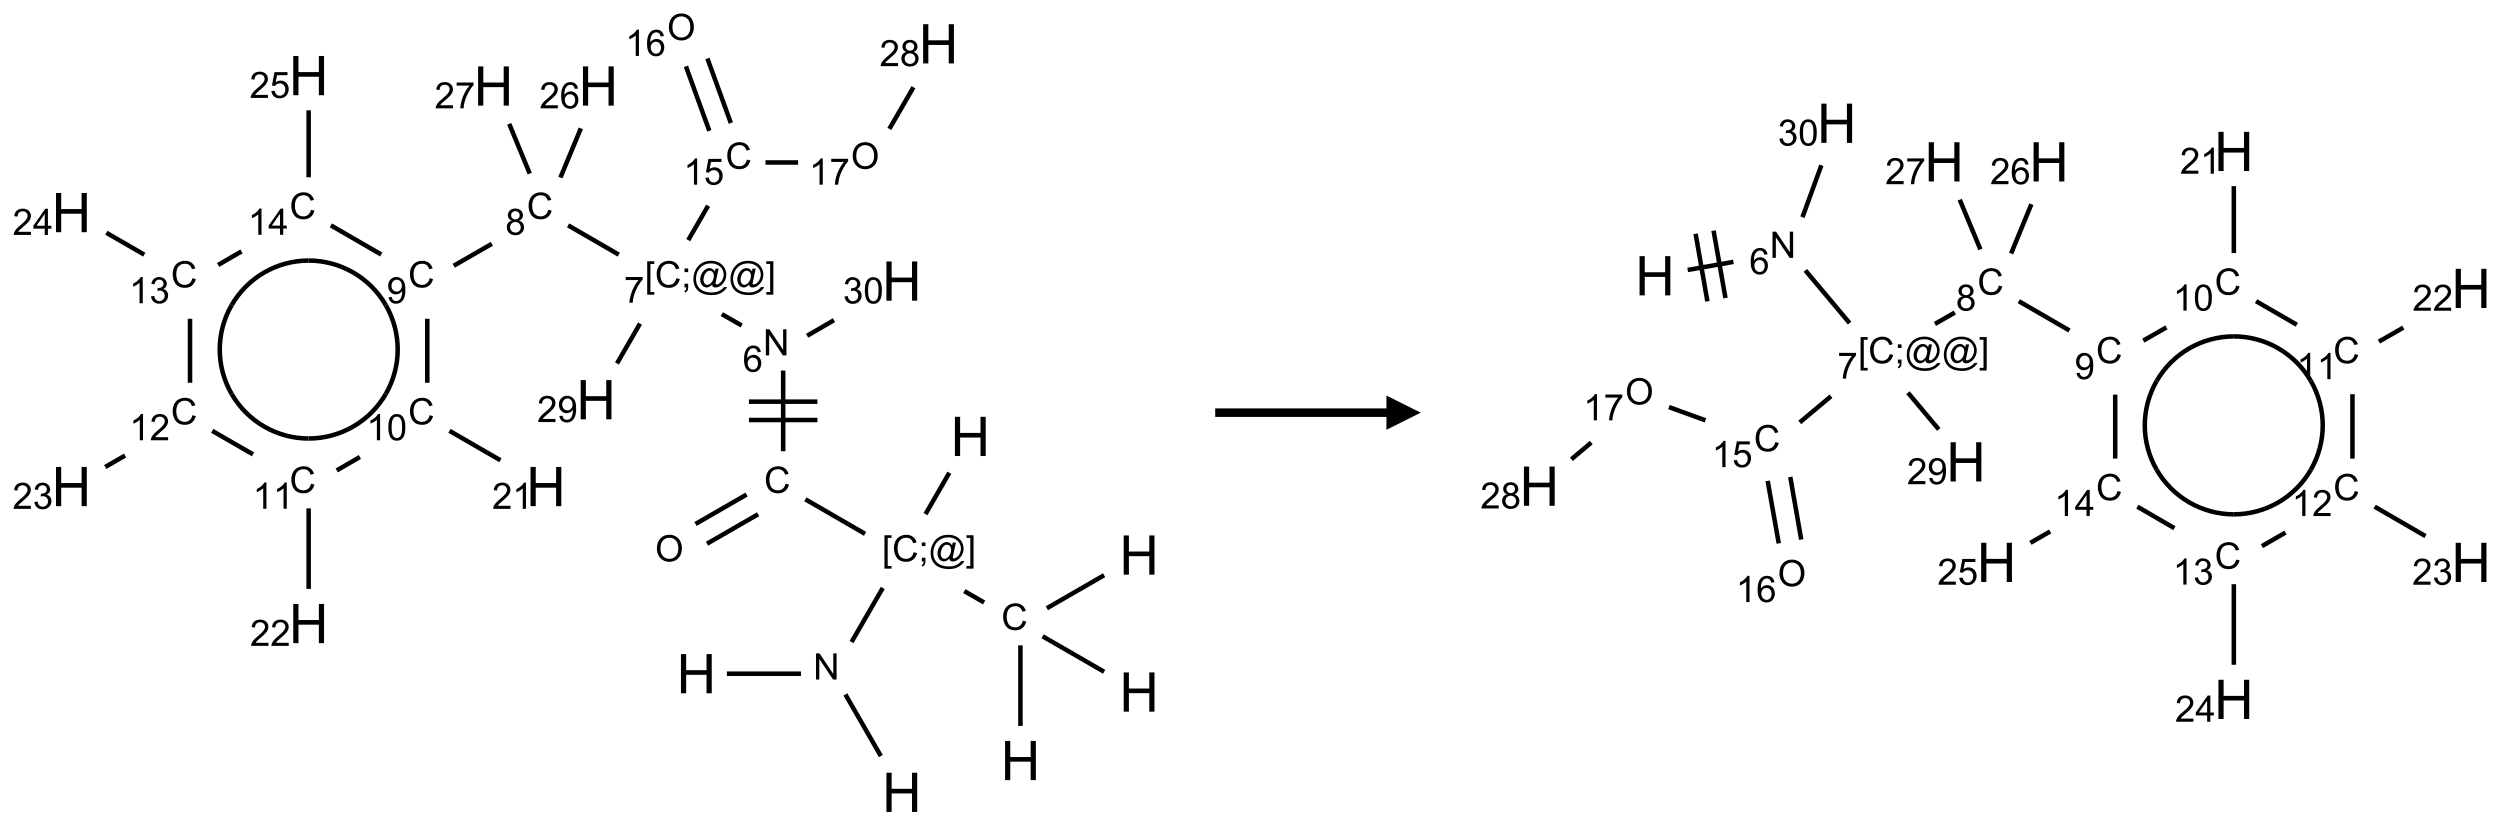 <?xml version="1.0" encoding="UTF-8"?>
<svg xmlns="http://www.w3.org/2000/svg" xmlns:xlink="http://www.w3.org/1999/xlink" width="730" height="241" viewBox="0 0 730 241">
<defs>
<g>
<g id="glyph-0-0">
<path d="M 2 0 L 2 -10 L 10 -10 L 10 0 Z M 2.25 -0.25 L 9.75 -0.25 L 9.75 -9.75 L 2.25 -9.75 Z M 2.25 -0.25 "/>
</g>
<g id="glyph-0-1">
<path d="M 1.281 0 L 1.281 -11.453 L 2.797 -11.453 L 2.797 -6.75 L 8.75 -6.75 L 8.75 -11.453 L 10.266 -11.453 L 10.266 0 L 8.75 0 L 8.75 -5.398 L 2.797 -5.398 L 2.797 0 Z M 1.281 0 "/>
</g>
<g id="glyph-1-0">
<path d="M 1.332 0 L 1.332 -6.668 L 6.668 -6.668 L 6.668 0 Z M 1.5 -0.168 L 6.5 -0.168 L 6.5 -6.5 L 1.5 -6.5 Z M 1.5 -0.168 "/>
</g>
<g id="glyph-1-1">
<path d="M 0.812 0 L 0.812 -7.637 L 1.848 -7.637 L 5.859 -1.641 L 5.859 -7.637 L 6.828 -7.637 L 6.828 0 L 5.793 0 L 1.781 -6 L 1.781 0 Z M 0.812 0 "/>
</g>
<g id="glyph-1-2">
<path d="M 0.723 2.121 L 0.723 -7.637 L 2.793 -7.637 L 2.793 -6.859 L 1.66 -6.859 L 1.66 1.344 L 2.793 1.344 L 2.793 2.121 Z M 0.723 2.121 "/>
</g>
<g id="glyph-1-3">
<path d="M 6.27 -2.676 L 7.281 -2.422 C 7.07 -1.594 6.688 -0.961 6.137 -0.523 C 5.586 -0.086 4.914 0.129 4.121 0.129 C 3.297 0.129 2.629 -0.039 2.113 -0.371 C 1.598 -0.707 1.203 -1.191 0.934 -1.828 C 0.664 -2.465 0.531 -3.145 0.531 -3.875 C 0.531 -4.672 0.684 -5.363 0.988 -5.957 C 1.293 -6.547 1.723 -6.996 2.285 -7.305 C 2.844 -7.613 3.461 -7.766 4.137 -7.766 C 4.898 -7.766 5.543 -7.57 6.062 -7.184 C 6.582 -6.793 6.945 -6.246 7.152 -5.543 L 6.156 -5.309 C 5.98 -5.863 5.723 -6.266 5.387 -6.52 C 5.051 -6.773 4.625 -6.902 4.113 -6.902 C 3.527 -6.902 3.039 -6.762 2.645 -6.48 C 2.25 -6.199 1.973 -5.82 1.812 -5.348 C 1.652 -4.871 1.574 -4.383 1.574 -3.879 C 1.574 -3.23 1.668 -2.664 1.855 -2.18 C 2.047 -1.695 2.34 -1.332 2.738 -1.094 C 3.137 -0.855 3.57 -0.734 4.035 -0.734 C 4.602 -0.734 5.082 -0.898 5.473 -1.223 C 5.867 -1.551 6.133 -2.035 6.27 -2.676 Z M 6.27 -2.676 "/>
</g>
<g id="glyph-1-4">
<path d="M 0.949 -4.465 L 0.949 -5.531 L 2.016 -5.531 L 2.016 -4.465 Z M 0.949 0 L 0.949 -1.066 L 2.016 -1.066 L 2.016 0 C 2.016 0.391 1.945 0.711 1.809 0.949 C 1.668 1.191 1.449 1.379 1.145 1.512 L 0.887 1.109 C 1.082 1.023 1.23 0.895 1.324 0.727 C 1.418 0.559 1.469 0.316 1.48 0 Z M 0.949 0 "/>
</g>
<g id="glyph-1-5">
<path d="M 6.047 -0.848 C 5.82 -0.59 5.57 -0.379 5.289 -0.223 C 5.008 -0.062 4.73 0.016 4.449 0.016 C 4.141 0.016 3.84 -0.074 3.547 -0.254 C 3.254 -0.434 3.02 -0.715 2.836 -1.09 C 2.652 -1.465 2.562 -1.875 2.562 -2.324 C 2.562 -2.875 2.703 -3.43 2.988 -3.98 C 3.27 -4.535 3.621 -4.953 4.043 -5.23 C 4.461 -5.508 4.871 -5.645 5.266 -5.645 C 5.566 -5.645 5.855 -5.566 6.129 -5.41 C 6.402 -5.25 6.641 -5.012 6.84 -4.688 L 7.016 -5.496 L 7.949 -5.496 L 7.199 -2 C 7.094 -1.516 7.043 -1.246 7.043 -1.191 C 7.043 -1.098 7.078 -1.02 7.148 -0.949 C 7.219 -0.883 7.305 -0.848 7.406 -0.848 C 7.59 -0.848 7.832 -0.953 8.129 -1.168 C 8.527 -1.445 8.84 -1.816 9.07 -2.285 C 9.301 -2.75 9.418 -3.234 9.418 -3.73 C 9.418 -4.309 9.27 -4.852 8.973 -5.355 C 8.676 -5.859 8.23 -6.262 7.645 -6.562 C 7.055 -6.863 6.406 -7.016 5.691 -7.016 C 4.879 -7.016 4.137 -6.824 3.465 -6.445 C 2.793 -6.066 2.273 -5.52 1.902 -4.809 C 1.535 -4.098 1.348 -3.34 1.348 -2.527 C 1.348 -1.676 1.535 -0.941 1.902 -0.328 C 2.273 0.285 2.809 0.742 3.508 1.035 C 4.207 1.328 4.984 1.473 5.832 1.473 C 6.742 1.473 7.504 1.32 8.121 1.016 C 8.734 0.711 9.195 0.34 9.5 -0.098 L 10.441 -0.098 C 10.266 0.266 9.961 0.637 9.531 1.016 C 9.102 1.395 8.59 1.695 7.996 1.914 C 7.402 2.133 6.688 2.246 5.848 2.246 C 5.078 2.246 4.367 2.145 3.715 1.949 C 3.066 1.75 2.512 1.453 2.051 1.055 C 1.594 0.656 1.25 0.199 1.016 -0.316 C 0.723 -0.973 0.578 -1.684 0.578 -2.441 C 0.578 -3.289 0.75 -4.098 1.098 -4.863 C 1.523 -5.805 2.125 -6.527 2.902 -7.027 C 3.684 -7.527 4.629 -7.777 5.738 -7.777 C 6.602 -7.777 7.375 -7.602 8.059 -7.246 C 8.746 -6.895 9.285 -6.371 9.684 -5.672 C 10.02 -5.07 10.188 -4.418 10.188 -3.715 C 10.188 -2.707 9.832 -1.812 9.125 -1.031 C 8.492 -0.328 7.801 0.02 7.051 0.02 C 6.812 0.02 6.617 -0.016 6.473 -0.09 C 6.324 -0.16 6.215 -0.266 6.145 -0.402 C 6.102 -0.488 6.066 -0.637 6.047 -0.848 Z M 3.527 -2.262 C 3.527 -1.785 3.641 -1.414 3.863 -1.152 C 4.09 -0.887 4.348 -0.754 4.641 -0.754 C 4.836 -0.754 5.039 -0.812 5.254 -0.93 C 5.469 -1.047 5.676 -1.219 5.871 -1.449 C 6.066 -1.676 6.23 -1.969 6.355 -2.32 C 6.48 -2.672 6.543 -3.027 6.543 -3.379 C 6.543 -3.852 6.426 -4.219 6.191 -4.48 C 5.957 -4.738 5.672 -4.871 5.332 -4.871 C 5.109 -4.871 4.902 -4.812 4.707 -4.699 C 4.512 -4.586 4.32 -4.406 4.137 -4.156 C 3.953 -3.906 3.805 -3.602 3.691 -3.246 C 3.582 -2.887 3.527 -2.559 3.527 -2.262 Z M 3.527 -2.262 "/>
</g>
<g id="glyph-1-6">
<path d="M 2.27 2.121 L 0.203 2.121 L 0.203 1.344 L 1.332 1.344 L 1.332 -6.859 L 0.203 -6.859 L 0.203 -7.637 L 2.27 -7.637 Z M 2.27 2.121 "/>
</g>
<g id="glyph-1-7">
<path d="M 0.516 -3.719 C 0.516 -4.984 0.855 -5.977 1.535 -6.695 C 2.215 -7.414 3.094 -7.77 4.172 -7.77 C 4.875 -7.77 5.512 -7.602 6.078 -7.266 C 6.645 -6.93 7.074 -6.461 7.371 -5.855 C 7.668 -5.254 7.816 -4.57 7.816 -3.809 C 7.816 -3.035 7.66 -2.34 7.348 -1.73 C 7.035 -1.117 6.594 -0.656 6.02 -0.34 C 5.449 -0.027 4.828 0.129 4.168 0.129 C 3.449 0.129 2.805 -0.043 2.238 -0.391 C 1.672 -0.738 1.246 -1.211 0.953 -1.812 C 0.66 -2.414 0.516 -3.047 0.516 -3.719 Z M 1.559 -3.703 C 1.559 -2.781 1.805 -2.059 2.301 -1.527 C 2.793 -1 3.414 -0.734 4.16 -0.734 C 4.922 -0.734 5.547 -1 6.039 -1.535 C 6.531 -2.07 6.777 -2.828 6.777 -3.812 C 6.777 -4.434 6.672 -4.977 6.461 -5.441 C 6.25 -5.902 5.945 -6.262 5.539 -6.52 C 5.133 -6.773 4.68 -6.902 4.176 -6.902 C 3.461 -6.902 2.848 -6.656 2.332 -6.164 C 1.816 -5.672 1.559 -4.852 1.559 -3.703 Z M 1.559 -3.703 "/>
</g>
<g id="glyph-1-8">
<path d="M 5.309 -5.766 L 4.375 -5.691 C 4.293 -6.059 4.172 -6.328 4.02 -6.496 C 3.766 -6.762 3.453 -6.895 3.082 -6.895 C 2.785 -6.895 2.523 -6.812 2.297 -6.645 C 2 -6.43 1.77 -6.117 1.598 -5.703 C 1.43 -5.289 1.34 -4.703 1.332 -3.938 C 1.559 -4.281 1.836 -4.535 2.16 -4.703 C 2.488 -4.871 2.828 -4.953 3.188 -4.953 C 3.812 -4.953 4.344 -4.723 4.785 -4.262 C 5.223 -3.801 5.441 -3.207 5.441 -2.48 C 5.441 -2 5.34 -1.555 5.133 -1.145 C 4.926 -0.73 4.641 -0.418 4.281 -0.199 C 3.922 0.02 3.512 0.129 3.051 0.129 C 2.27 0.129 1.633 -0.156 1.141 -0.73 C 0.648 -1.305 0.402 -2.254 0.402 -3.574 C 0.402 -5.051 0.672 -6.121 1.219 -6.793 C 1.695 -7.375 2.336 -7.668 3.141 -7.668 C 3.742 -7.668 4.234 -7.5 4.617 -7.16 C 5 -6.824 5.23 -6.359 5.309 -5.766 Z M 1.48 -2.473 C 1.48 -2.152 1.547 -1.844 1.684 -1.547 C 1.82 -1.25 2.016 -1.027 2.262 -0.871 C 2.508 -0.719 2.766 -0.641 3.035 -0.641 C 3.434 -0.641 3.773 -0.801 4.059 -1.121 C 4.344 -1.441 4.484 -1.875 4.484 -2.422 C 4.484 -2.949 4.344 -3.367 4.062 -3.668 C 3.781 -3.973 3.426 -4.125 3 -4.125 C 2.578 -4.125 2.219 -3.973 1.922 -3.668 C 1.625 -3.363 1.48 -2.969 1.48 -2.473 Z M 1.48 -2.473 "/>
</g>
<g id="glyph-1-9">
<path d="M 0.504 -6.637 L 0.504 -7.535 L 5.449 -7.535 L 5.449 -6.809 C 4.961 -6.289 4.48 -5.602 4.004 -4.746 C 3.527 -3.887 3.156 -3.004 2.895 -2.098 C 2.707 -1.461 2.59 -0.762 2.535 0 L 1.574 0 C 1.582 -0.602 1.703 -1.328 1.926 -2.176 C 2.152 -3.027 2.477 -3.848 2.898 -4.637 C 3.32 -5.426 3.77 -6.094 4.246 -6.637 Z M 0.504 -6.637 "/>
</g>
<g id="glyph-1-10">
<path d="M 1.887 -4.141 C 1.496 -4.281 1.207 -4.484 1.02 -4.75 C 0.832 -5.016 0.738 -5.328 0.738 -5.699 C 0.738 -6.254 0.938 -6.719 1.34 -7.098 C 1.738 -7.477 2.27 -7.668 2.934 -7.668 C 3.598 -7.668 4.137 -7.473 4.543 -7.086 C 4.949 -6.699 5.152 -6.227 5.152 -5.672 C 5.152 -5.316 5.059 -5.008 4.871 -4.746 C 4.688 -4.484 4.406 -4.281 4.027 -4.141 C 4.496 -3.988 4.852 -3.742 5.098 -3.402 C 5.34 -3.062 5.465 -2.656 5.465 -2.184 C 5.465 -1.531 5.234 -0.98 4.77 -0.535 C 4.309 -0.09 3.703 0.129 2.949 0.129 C 2.195 0.129 1.586 -0.094 1.125 -0.539 C 0.664 -0.984 0.434 -1.543 0.434 -2.207 C 0.434 -2.703 0.559 -3.121 0.809 -3.457 C 1.062 -3.793 1.422 -4.02 1.887 -4.141 Z M 1.699 -5.73 C 1.699 -5.367 1.812 -5.074 2.047 -4.844 C 2.281 -4.613 2.582 -4.5 2.953 -4.5 C 3.312 -4.5 3.609 -4.613 3.84 -4.84 C 4.07 -5.066 4.188 -5.348 4.188 -5.676 C 4.188 -6.02 4.07 -6.309 3.832 -6.543 C 3.594 -6.777 3.297 -6.895 2.941 -6.895 C 2.586 -6.895 2.289 -6.781 2.051 -6.551 C 1.816 -6.324 1.699 -6.047 1.699 -5.73 Z M 1.395 -2.203 C 1.395 -1.938 1.461 -1.676 1.586 -1.426 C 1.711 -1.176 1.902 -0.984 2.152 -0.848 C 2.402 -0.711 2.672 -0.641 2.957 -0.641 C 3.406 -0.641 3.777 -0.785 4.066 -1.074 C 4.359 -1.363 4.504 -1.727 4.504 -2.172 C 4.504 -2.625 4.355 -2.996 4.055 -3.293 C 3.754 -3.586 3.379 -3.734 2.926 -3.734 C 2.484 -3.734 2.121 -3.59 1.832 -3.297 C 1.543 -3.004 1.395 -2.641 1.395 -2.203 Z M 1.395 -2.203 "/>
</g>
<g id="glyph-1-11">
<path d="M 0.582 -1.766 L 1.484 -1.848 C 1.562 -1.426 1.707 -1.117 1.922 -0.926 C 2.137 -0.734 2.414 -0.641 2.75 -0.641 C 3.039 -0.641 3.289 -0.707 3.508 -0.84 C 3.727 -0.973 3.902 -1.148 4.043 -1.367 C 4.18 -1.586 4.297 -1.887 4.391 -2.262 C 4.484 -2.637 4.531 -3.016 4.531 -3.406 C 4.531 -3.449 4.531 -3.512 4.527 -3.594 C 4.34 -3.297 4.082 -3.055 3.758 -2.867 C 3.434 -2.68 3.082 -2.59 2.703 -2.59 C 2.07 -2.59 1.535 -2.816 1.098 -3.277 C 0.66 -3.734 0.441 -4.34 0.441 -5.09 C 0.441 -5.863 0.672 -6.484 1.129 -6.957 C 1.586 -7.43 2.156 -7.668 2.844 -7.668 C 3.34 -7.668 3.793 -7.531 4.207 -7.266 C 4.617 -7 4.93 -6.617 5.145 -6.121 C 5.355 -5.629 5.465 -4.91 5.465 -3.973 C 5.465 -2.996 5.359 -2.223 5.145 -1.645 C 4.934 -1.066 4.617 -0.625 4.199 -0.324 C 3.781 -0.02 3.293 0.129 2.73 0.129 C 2.133 0.129 1.645 -0.035 1.266 -0.367 C 0.887 -0.699 0.66 -1.164 0.582 -1.766 Z M 4.422 -5.137 C 4.422 -5.676 4.277 -6.102 3.992 -6.418 C 3.707 -6.734 3.359 -6.891 2.957 -6.891 C 2.543 -6.891 2.18 -6.719 1.871 -6.379 C 1.562 -6.039 1.406 -5.598 1.406 -5.059 C 1.406 -4.57 1.555 -4.176 1.848 -3.871 C 2.141 -3.566 2.5 -3.418 2.934 -3.418 C 3.367 -3.418 3.723 -3.57 4.004 -3.871 C 4.281 -4.176 4.422 -4.598 4.422 -5.137 Z M 4.422 -5.137 "/>
</g>
<g id="glyph-1-12">
<path d="M 3.973 0 L 3.035 0 L 3.035 -5.973 C 2.809 -5.758 2.516 -5.543 2.148 -5.328 C 1.781 -5.113 1.453 -4.953 1.16 -4.844 L 1.16 -5.75 C 1.684 -5.996 2.145 -6.297 2.535 -6.645 C 2.93 -6.996 3.207 -7.336 3.371 -7.668 L 3.973 -7.668 Z M 3.973 0 "/>
</g>
<g id="glyph-1-13">
<path d="M 0.441 -3.766 C 0.441 -4.668 0.535 -5.395 0.723 -5.945 C 0.906 -6.496 1.184 -6.922 1.551 -7.219 C 1.918 -7.516 2.375 -7.668 2.934 -7.668 C 3.344 -7.668 3.703 -7.586 4.012 -7.418 C 4.32 -7.254 4.574 -7.016 4.777 -6.707 C 4.977 -6.395 5.137 -6.016 5.25 -5.57 C 5.363 -5.125 5.422 -4.523 5.422 -3.766 C 5.422 -2.871 5.328 -2.148 5.145 -1.598 C 4.961 -1.047 4.688 -0.621 4.32 -0.32 C 3.953 -0.02 3.492 0.129 2.934 0.129 C 2.195 0.129 1.617 -0.133 1.199 -0.66 C 0.695 -1.297 0.441 -2.332 0.441 -3.766 Z M 1.406 -3.766 C 1.406 -2.512 1.555 -1.68 1.848 -1.262 C 2.141 -0.848 2.5 -0.641 2.934 -0.641 C 3.363 -0.641 3.727 -0.848 4.02 -1.266 C 4.312 -1.684 4.457 -2.516 4.457 -3.766 C 4.457 -5.023 4.312 -5.859 4.02 -6.27 C 3.727 -6.684 3.359 -6.891 2.922 -6.891 C 2.492 -6.891 2.148 -6.707 1.891 -6.344 C 1.566 -5.879 1.406 -5.02 1.406 -3.766 Z M 1.406 -3.766 "/>
</g>
<g id="glyph-1-14">
<path d="M 5.371 -0.902 L 5.371 0 L 0.324 0 C 0.316 -0.227 0.352 -0.441 0.434 -0.652 C 0.562 -0.996 0.766 -1.332 1.051 -1.668 C 1.332 -2 1.742 -2.387 2.277 -2.824 C 3.105 -3.504 3.668 -4.043 3.957 -4.441 C 4.25 -4.84 4.395 -5.215 4.395 -5.566 C 4.395 -5.938 4.262 -6.254 3.996 -6.508 C 3.73 -6.762 3.387 -6.891 2.957 -6.891 C 2.508 -6.891 2.145 -6.754 1.875 -6.484 C 1.605 -6.215 1.469 -5.84 1.465 -5.359 L 0.5 -5.457 C 0.566 -6.176 0.812 -6.727 1.246 -7.102 C 1.676 -7.477 2.254 -7.668 2.98 -7.668 C 3.711 -7.668 4.293 -7.465 4.719 -7.059 C 5.145 -6.652 5.359 -6.148 5.359 -5.547 C 5.359 -5.242 5.297 -4.941 5.172 -4.645 C 5.047 -4.352 4.84 -4.039 4.551 -3.715 C 4.262 -3.387 3.777 -2.938 3.105 -2.371 C 2.543 -1.898 2.18 -1.578 2.02 -1.41 C 1.859 -1.242 1.73 -1.07 1.625 -0.902 Z M 5.371 -0.902 "/>
</g>
<g id="glyph-1-15">
<path d="M 0.449 -2.016 L 1.387 -2.141 C 1.492 -1.609 1.676 -1.227 1.934 -0.992 C 2.191 -0.758 2.508 -0.641 2.879 -0.641 C 3.32 -0.641 3.695 -0.793 3.996 -1.098 C 4.301 -1.402 4.453 -1.781 4.453 -2.234 C 4.453 -2.664 4.312 -3.02 4.031 -3.301 C 3.75 -3.578 3.391 -3.719 2.957 -3.719 C 2.781 -3.719 2.562 -3.684 2.297 -3.613 L 2.402 -4.438 C 2.465 -4.43 2.516 -4.426 2.551 -4.426 C 2.949 -4.426 3.312 -4.531 3.629 -4.738 C 3.949 -4.949 4.109 -5.27 4.109 -5.703 C 4.109 -6.047 3.992 -6.332 3.762 -6.559 C 3.527 -6.785 3.227 -6.895 2.859 -6.895 C 2.496 -6.895 2.191 -6.781 1.949 -6.551 C 1.707 -6.324 1.547 -5.98 1.48 -5.52 L 0.543 -5.688 C 0.656 -6.316 0.918 -6.805 1.324 -7.148 C 1.73 -7.492 2.234 -7.668 2.84 -7.668 C 3.254 -7.668 3.641 -7.578 3.988 -7.398 C 4.34 -7.219 4.609 -6.977 4.793 -6.668 C 4.98 -6.359 5.074 -6.031 5.074 -5.684 C 5.074 -5.352 4.984 -5.051 4.809 -4.781 C 4.629 -4.512 4.367 -4.297 4.02 -4.137 C 4.473 -4.031 4.824 -3.816 5.074 -3.488 C 5.324 -3.16 5.449 -2.75 5.449 -2.254 C 5.449 -1.59 5.203 -1.023 4.719 -0.559 C 4.234 -0.098 3.617 0.137 2.875 0.137 C 2.203 0.137 1.648 -0.062 1.207 -0.465 C 0.762 -0.863 0.512 -1.379 0.449 -2.016 Z M 0.449 -2.016 "/>
</g>
<g id="glyph-1-16">
<path d="M 3.449 0 L 3.449 -1.828 L 0.137 -1.828 L 0.137 -2.688 L 3.621 -7.637 L 4.387 -7.637 L 4.387 -2.688 L 5.418 -2.688 L 5.418 -1.828 L 4.387 -1.828 L 4.387 0 Z M 3.449 -2.688 L 3.449 -6.129 L 1.059 -2.688 Z M 3.449 -2.688 "/>
</g>
<g id="glyph-1-17">
<path d="M 0.441 -2 L 1.426 -2.082 C 1.5 -1.605 1.668 -1.242 1.934 -1.004 C 2.199 -0.762 2.52 -0.641 2.895 -0.641 C 3.348 -0.641 3.73 -0.812 4.043 -1.152 C 4.355 -1.492 4.512 -1.941 4.512 -2.504 C 4.512 -3.039 4.359 -3.461 4.059 -3.77 C 3.758 -4.078 3.367 -4.234 2.879 -4.234 C 2.578 -4.234 2.305 -4.164 2.062 -4.027 C 1.82 -3.891 1.629 -3.715 1.488 -3.496 L 0.609 -3.609 L 1.348 -7.531 L 5.145 -7.531 L 5.145 -6.637 L 2.098 -6.637 L 1.688 -4.582 C 2.145 -4.902 2.625 -5.062 3.129 -5.062 C 3.797 -5.062 4.359 -4.832 4.816 -4.371 C 5.277 -3.91 5.504 -3.312 5.504 -2.59 C 5.504 -1.898 5.305 -1.301 4.902 -0.797 C 4.41 -0.18 3.742 0.129 2.895 0.129 C 2.199 0.129 1.633 -0.062 1.195 -0.453 C 0.758 -0.844 0.504 -1.359 0.441 -2 Z M 0.441 -2 "/>
</g>
</g>
</defs>
<path fill="none" stroke-width="0.033" stroke-linecap="butt" stroke-linejoin="miter" stroke="rgb(0%, 0%, 0%)" stroke-opacity="1" stroke-miterlimit="10" d="M 4.785 4.672 L 5.326 4.672 " transform="matrix(40, 0, 0, 40, 20.846, 9.844)"/>
<path fill="none" stroke-width="0.033" stroke-linecap="butt" stroke-linejoin="miter" stroke="rgb(0%, 0%, 0%)" stroke-opacity="1" stroke-miterlimit="10" d="M 5.65 4.823 L 5.909 5.273 " transform="matrix(40, 0, 0, 40, 20.846, 9.844)"/>
<path fill="none" stroke-width="0.033" stroke-linecap="butt" stroke-linejoin="miter" stroke="rgb(0%, 0%, 0%)" stroke-opacity="1" stroke-miterlimit="10" d="M 5.695 4.441 L 5.923 4.046 " transform="matrix(40, 0, 0, 40, 20.846, 9.844)"/>
<path fill="none" stroke-width="0.033" stroke-linecap="butt" stroke-linejoin="miter" stroke="rgb(0%, 0%, 0%)" stroke-opacity="1" stroke-miterlimit="10" d="M 6.235 3.507 L 6.409 3.205 " transform="matrix(40, 0, 0, 40, 20.846, 9.844)"/>
<path fill="none" stroke-width="0.033" stroke-linecap="butt" stroke-linejoin="miter" stroke="rgb(0%, 0%, 0%)" stroke-opacity="1" stroke-miterlimit="10" d="M 5.794 3.651 L 5.358 3.399 " transform="matrix(40, 0, 0, 40, 20.846, 9.844)"/>
<path fill="none" stroke-width="0.033" stroke-linecap="butt" stroke-linejoin="miter" stroke="rgb(0%, 0%, 0%)" stroke-opacity="1" stroke-miterlimit="10" d="M 4.929 3.364 L 4.556 3.579 " transform="matrix(40, 0, 0, 40, 20.846, 9.844)"/>
<path fill="none" stroke-width="0.033" stroke-linecap="butt" stroke-linejoin="miter" stroke="rgb(0%, 0%, 0%)" stroke-opacity="1" stroke-miterlimit="10" d="M 5.013 3.508 L 4.64 3.723 " transform="matrix(40, 0, 0, 40, 20.846, 9.844)"/>
<path fill="none" stroke-width="0.033" stroke-linecap="butt" stroke-linejoin="miter" stroke="rgb(0%, 0%, 0%)" stroke-opacity="1" stroke-miterlimit="10" d="M 5.196 3.048 L 5.196 2.459 " transform="matrix(40, 0, 0, 40, 20.846, 9.844)"/>
<path fill="none" stroke-width="0.033" stroke-linecap="butt" stroke-linejoin="miter" stroke="rgb(0%, 0%, 0%)" stroke-opacity="1" stroke-miterlimit="10" d="M 5.446 2.686 L 4.946 2.686 " transform="matrix(40, 0, 0, 40, 20.846, 9.844)"/>
<path fill="none" stroke-width="0.033" stroke-linecap="butt" stroke-linejoin="miter" stroke="rgb(0%, 0%, 0%)" stroke-opacity="1" stroke-miterlimit="10" d="M 5.446 2.82 L 4.946 2.82 " transform="matrix(40, 0, 0, 40, 20.846, 9.844)"/>
<path fill="none" stroke-width="0.033" stroke-linecap="butt" stroke-linejoin="miter" stroke="rgb(0%, 0%, 0%)" stroke-opacity="1" stroke-miterlimit="10" d="M 4.893 2.13 L 4.748 2.047 " transform="matrix(40, 0, 0, 40, 20.846, 9.844)"/>
<path fill="none" stroke-width="0.033" stroke-linecap="butt" stroke-linejoin="miter" stroke="rgb(0%, 0%, 0%)" stroke-opacity="1" stroke-miterlimit="10" d="M 3.996 1.613 L 3.626 1.399 " transform="matrix(40, 0, 0, 40, 20.846, 9.844)"/>
<path fill="none" stroke-width="0.033" stroke-linecap="butt" stroke-linejoin="miter" stroke="rgb(0%, 0%, 0%)" stroke-opacity="1" stroke-miterlimit="10" d="M 3.069 1.534 L 2.791 1.694 " transform="matrix(40, 0, 0, 40, 20.846, 9.844)"/>
<path fill="none" stroke-width="0.033" stroke-linecap="butt" stroke-linejoin="miter" stroke="rgb(0%, 0%, 0%)" stroke-opacity="1" stroke-miterlimit="10" d="M 2.598 2.081 L 2.598 2.548 " transform="matrix(40, 0, 0, 40, 20.846, 9.844)"/>
<path fill="none" stroke-width="0.033" stroke-linecap="butt" stroke-linejoin="miter" stroke="rgb(0%, 0%, 0%)" stroke-opacity="1" stroke-miterlimit="10" d="M 2.76 2.899 L 3.132 3.114 " transform="matrix(40, 0, 0, 40, 20.846, 9.844)"/>
<path fill="none" stroke-width="0.033" stroke-linecap="butt" stroke-linejoin="miter" stroke="rgb(0%, 0%, 0%)" stroke-opacity="1" stroke-miterlimit="10" d="M 2.106 3.09 L 1.937 3.188 " transform="matrix(40, 0, 0, 40, 20.846, 9.844)"/>
<path fill="none" stroke-width="0.033" stroke-linecap="butt" stroke-linejoin="miter" stroke="rgb(0%, 0%, 0%)" stroke-opacity="1" stroke-miterlimit="10" d="M 1.732 3.465 L 1.732 4.053 " transform="matrix(40, 0, 0, 40, 20.846, 9.844)"/>
<path fill="none" stroke-width="0.033" stroke-linecap="butt" stroke-linejoin="miter" stroke="rgb(0%, 0%, 0%)" stroke-opacity="1" stroke-miterlimit="10" d="M 1.326 3.071 L 1.028 2.899 " transform="matrix(40, 0, 0, 40, 20.846, 9.844)"/>
<path fill="none" stroke-width="0.033" stroke-linecap="butt" stroke-linejoin="miter" stroke="rgb(0%, 0%, 0%)" stroke-opacity="1" stroke-miterlimit="10" d="M 0.392 3.079 L 0.247 3.163 " transform="matrix(40, 0, 0, 40, 20.846, 9.844)"/>
<path fill="none" stroke-width="0.033" stroke-linecap="butt" stroke-linejoin="miter" stroke="rgb(0%, 0%, 0%)" stroke-opacity="1" stroke-miterlimit="10" d="M 0.866 2.548 L 0.866 2.081 " transform="matrix(40, 0, 0, 40, 20.846, 9.844)"/>
<path fill="none" stroke-width="0.033" stroke-linecap="butt" stroke-linejoin="miter" stroke="rgb(0%, 0%, 0%)" stroke-opacity="1" stroke-miterlimit="10" d="M 0.532 1.613 L 0.255 1.453 " transform="matrix(40, 0, 0, 40, 20.846, 9.844)"/>
<path fill="none" stroke-width="0.033" stroke-linecap="butt" stroke-linejoin="miter" stroke="rgb(0%, 0%, 0%)" stroke-opacity="1" stroke-miterlimit="10" d="M 1.071 1.688 L 1.242 1.589 " transform="matrix(40, 0, 0, 40, 20.846, 9.844)"/>
<path fill="none" stroke-width="0.033" stroke-linecap="butt" stroke-linejoin="miter" stroke="rgb(0%, 0%, 0%)" stroke-opacity="1" stroke-miterlimit="10" d="M 1.894 1.399 L 2.262 1.612 " transform="matrix(40, 0, 0, 40, 20.846, 9.844)"/>
<path fill="none" stroke-width="0.033" stroke-linecap="butt" stroke-linejoin="miter" stroke="rgb(0%, 0%, 0%)" stroke-opacity="1" stroke-miterlimit="10" d="M 1.732 1.048 L 1.732 0.559 " transform="matrix(40, 0, 0, 40, 20.846, 9.844)"/>
<path fill="none" stroke-width="0.033" stroke-linecap="butt" stroke-linejoin="miter" stroke="rgb(0%, 0%, 0%)" stroke-opacity="1" stroke-miterlimit="10" d="M 3.57 1.05 L 3.719 0.691 " transform="matrix(40, 0, 0, 40, 20.846, 9.844)"/>
<path fill="none" stroke-width="0.033" stroke-linecap="butt" stroke-linejoin="miter" stroke="rgb(0%, 0%, 0%)" stroke-opacity="1" stroke-miterlimit="10" d="M 3.346 1.021 L 3.196 0.658 " transform="matrix(40, 0, 0, 40, 20.846, 9.844)"/>
<path fill="none" stroke-width="0.033" stroke-linecap="butt" stroke-linejoin="miter" stroke="rgb(0%, 0%, 0%)" stroke-opacity="1" stroke-miterlimit="10" d="M 4.503 1.507 L 4.648 1.256 " transform="matrix(40, 0, 0, 40, 20.846, 9.844)"/>
<path fill="none" stroke-width="0.033" stroke-linecap="butt" stroke-linejoin="miter" stroke="rgb(0%, 0%, 0%)" stroke-opacity="1" stroke-miterlimit="10" d="M 4.814 0.652 L 4.643 0.181 " transform="matrix(40, 0, 0, 40, 20.846, 9.844)"/>
<path fill="none" stroke-width="0.033" stroke-linecap="butt" stroke-linejoin="miter" stroke="rgb(0%, 0%, 0%)" stroke-opacity="1" stroke-miterlimit="10" d="M 4.657 0.709 L 4.486 0.238 " transform="matrix(40, 0, 0, 40, 20.846, 9.844)"/>
<path fill="none" stroke-width="0.033" stroke-linecap="butt" stroke-linejoin="miter" stroke="rgb(0%, 0%, 0%)" stroke-opacity="1" stroke-miterlimit="10" d="M 5.067 0.94 L 5.305 0.94 " transform="matrix(40, 0, 0, 40, 20.846, 9.844)"/>
<path fill="none" stroke-width="0.033" stroke-linecap="butt" stroke-linejoin="miter" stroke="rgb(0%, 0%, 0%)" stroke-opacity="1" stroke-miterlimit="10" d="M 5.971 0.695 L 6.147 0.391 " transform="matrix(40, 0, 0, 40, 20.846, 9.844)"/>
<path fill="none" stroke-width="0.033" stroke-linecap="butt" stroke-linejoin="miter" stroke="rgb(0%, 0%, 0%)" stroke-opacity="1" stroke-miterlimit="10" d="M 4.151 2.116 L 3.983 2.407 " transform="matrix(40, 0, 0, 40, 20.846, 9.844)"/>
<path fill="none" stroke-width="0.033" stroke-linecap="butt" stroke-linejoin="miter" stroke="rgb(0%, 0%, 0%)" stroke-opacity="1" stroke-miterlimit="10" d="M 5.371 2.205 L 5.567 2.091 " transform="matrix(40, 0, 0, 40, 20.846, 9.844)"/>
<path fill="none" stroke-width="0.033" stroke-linecap="butt" stroke-linejoin="miter" stroke="rgb(0%, 0%, 0%)" stroke-opacity="1" stroke-miterlimit="10" d="M 6.518 4.069 L 6.663 4.152 " transform="matrix(40, 0, 0, 40, 20.846, 9.844)"/>
<path fill="none" stroke-width="0.033" stroke-linecap="butt" stroke-linejoin="miter" stroke="rgb(0%, 0%, 0%)" stroke-opacity="1" stroke-miterlimit="10" d="M 7.121 4.194 L 7.539 3.953 " transform="matrix(40, 0, 0, 40, 20.846, 9.844)"/>
<path fill="none" stroke-width="0.033" stroke-linecap="butt" stroke-linejoin="miter" stroke="rgb(0%, 0%, 0%)" stroke-opacity="1" stroke-miterlimit="10" d="M 6.928 4.465 L 6.928 5.053 " transform="matrix(40, 0, 0, 40, 20.846, 9.844)"/>
<path fill="none" stroke-width="0.033" stroke-linecap="butt" stroke-linejoin="miter" stroke="rgb(0%, 0%, 0%)" stroke-opacity="1" stroke-miterlimit="10" d="M 7.09 4.399 L 7.539 4.658 " transform="matrix(40, 0, 0, 40, 20.846, 9.844)"/>
<path fill="none" stroke-width="0.033" stroke-linecap="butt" stroke-linejoin="miter" stroke="rgb(0%, 0%, 0%)" stroke-opacity="1" stroke-miterlimit="10" d="M 2.295 1.981 C 2.411 2.182 2.411 2.429 2.295 2.63 " transform="matrix(40, 0, 0, 40, 20.846, 9.844)"/>
<path fill="none" stroke-width="0.033" stroke-linecap="butt" stroke-linejoin="miter" stroke="rgb(0%, 0%, 0%)" stroke-opacity="1" stroke-miterlimit="10" d="M 1.732 1.656 C 1.964 1.656 2.179 1.78 2.295 1.981 " transform="matrix(40, 0, 0, 40, 20.846, 9.844)"/>
<path fill="none" stroke-width="0.033" stroke-linecap="butt" stroke-linejoin="miter" stroke="rgb(0%, 0%, 0%)" stroke-opacity="1" stroke-miterlimit="10" d="M 1.17 1.981 C 1.286 1.78 1.5 1.656 1.732 1.656 " transform="matrix(40, 0, 0, 40, 20.846, 9.844)"/>
<path fill="none" stroke-width="0.033" stroke-linecap="butt" stroke-linejoin="miter" stroke="rgb(0%, 0%, 0%)" stroke-opacity="1" stroke-miterlimit="10" d="M 1.17 2.63 C 1.054 2.429 1.054 2.182 1.17 1.981 " transform="matrix(40, 0, 0, 40, 20.846, 9.844)"/>
<path fill="none" stroke-width="0.033" stroke-linecap="butt" stroke-linejoin="miter" stroke="rgb(0%, 0%, 0%)" stroke-opacity="1" stroke-miterlimit="10" d="M 1.732 2.955 C 1.5 2.955 1.286 2.831 1.17 2.63 " transform="matrix(40, 0, 0, 40, 20.846, 9.844)"/>
<path fill="none" stroke-width="0.033" stroke-linecap="butt" stroke-linejoin="miter" stroke="rgb(0%, 0%, 0%)" stroke-opacity="1" stroke-miterlimit="10" d="M 2.295 2.63 C 2.179 2.831 1.964 2.955 1.732 2.955 " transform="matrix(40, 0, 0, 40, 20.846, 9.844)"/>
<g fill="rgb(0%, 0%, 0%)" fill-opacity="1">
<use xlink:href="#glyph-0-1" x="197.559" y="202.441"/>
</g>
<g fill="rgb(0%, 0%, 0%)" fill-opacity="1">
<use xlink:href="#glyph-1-1" x="237.457" y="198.426"/>
</g>
<g fill="rgb(0%, 0%, 0%)" fill-opacity="1">
<use xlink:href="#glyph-0-1" x="257.559" y="237.082"/>
</g>
<g fill="rgb(0%, 0%, 0%)" fill-opacity="1">
<use xlink:href="#glyph-1-2" x="257.543" y="163.926"/>
<use xlink:href="#glyph-1-3" x="260.507" y="163.926"/>
<use xlink:href="#glyph-1-4" x="268.21" y="163.926"/>
<use xlink:href="#glyph-1-5" x="271.173" y="163.926"/>
<use xlink:href="#glyph-1-6" x="282.001" y="163.926"/>
</g>
<g fill="rgb(0%, 0%, 0%)" fill-opacity="1">
<use xlink:href="#glyph-0-1" x="277.559" y="133.16"/>
</g>
<g fill="rgb(0%, 0%, 0%)" fill-opacity="1">
<use xlink:href="#glyph-1-3" x="223.098" y="143.918"/>
</g>
<g fill="rgb(0%, 0%, 0%)" fill-opacity="1">
<use xlink:href="#glyph-1-7" x="191.297" y="163.922"/>
</g>
<g fill="rgb(0%, 0%, 0%)" fill-opacity="1">
<use xlink:href="#glyph-1-1" x="222.816" y="103.785"/>
</g>
<g fill="rgb(0%, 0%, 0%)" fill-opacity="1">
<use xlink:href="#glyph-1-8" x="216.852" y="108.555"/>
</g>
<g fill="rgb(0%, 0%, 0%)" fill-opacity="1">
<use xlink:href="#glyph-1-2" x="188.262" y="83.926"/>
<use xlink:href="#glyph-1-3" x="191.225" y="83.926"/>
<use xlink:href="#glyph-1-4" x="198.928" y="83.926"/>
<use xlink:href="#glyph-1-5" x="201.892" y="83.926"/>
<use xlink:href="#glyph-1-5" x="212.72" y="83.926"/>
<use xlink:href="#glyph-1-6" x="223.548" y="83.926"/>
</g>
<g fill="rgb(0%, 0%, 0%)" fill-opacity="1">
<use xlink:href="#glyph-1-9" x="182.207" y="88.426"/>
</g>
<g fill="rgb(0%, 0%, 0%)" fill-opacity="1">
<use xlink:href="#glyph-1-3" x="153.816" y="63.918"/>
</g>
<g fill="rgb(0%, 0%, 0%)" fill-opacity="1">
<use xlink:href="#glyph-1-10" x="147.551" y="68.555"/>
</g>
<g fill="rgb(0%, 0%, 0%)" fill-opacity="1">
<use xlink:href="#glyph-1-3" x="119.176" y="83.918"/>
</g>
<g fill="rgb(0%, 0%, 0%)" fill-opacity="1">
<use xlink:href="#glyph-1-11" x="112.906" y="88.555"/>
</g>
<g fill="rgb(0%, 0%, 0%)" fill-opacity="1">
<use xlink:href="#glyph-1-3" x="119.176" y="123.918"/>
</g>
<g fill="rgb(0%, 0%, 0%)" fill-opacity="1">
<use xlink:href="#glyph-1-12" x="107.016" y="128.555"/>
<use xlink:href="#glyph-1-13" x="112.948" y="128.555"/>
</g>
<g fill="rgb(0%, 0%, 0%)" fill-opacity="1">
<use xlink:href="#glyph-0-1" x="153.637" y="147.801"/>
</g>
<g fill="rgb(0%, 0%, 0%)" fill-opacity="1">
<use xlink:href="#glyph-1-14" x="143.68" y="148.594"/>
<use xlink:href="#glyph-1-12" x="149.612" y="148.594"/>
</g>
<g fill="rgb(0%, 0%, 0%)" fill-opacity="1">
<use xlink:href="#glyph-1-3" x="84.535" y="143.918"/>
</g>
<g fill="rgb(0%, 0%, 0%)" fill-opacity="1">
<use xlink:href="#glyph-1-12" x="73.824" y="148.555"/>
<use xlink:href="#glyph-1-12" x="79.757" y="148.555"/>
</g>
<g fill="rgb(0%, 0%, 0%)" fill-opacity="1">
<use xlink:href="#glyph-0-1" x="84.355" y="187.801"/>
</g>
<g fill="rgb(0%, 0%, 0%)" fill-opacity="1">
<use xlink:href="#glyph-1-14" x="73" y="188.594"/>
<use xlink:href="#glyph-1-14" x="78.932" y="188.594"/>
</g>
<g fill="rgb(0%, 0%, 0%)" fill-opacity="1">
<use xlink:href="#glyph-1-3" x="49.895" y="123.918"/>
</g>
<g fill="rgb(0%, 0%, 0%)" fill-opacity="1">
<use xlink:href="#glyph-1-12" x="37.789" y="128.555"/>
<use xlink:href="#glyph-1-14" x="43.721" y="128.555"/>
</g>
<g fill="rgb(0%, 0%, 0%)" fill-opacity="1">
<use xlink:href="#glyph-0-1" x="15.074" y="147.801"/>
</g>
<g fill="rgb(0%, 0%, 0%)" fill-opacity="1">
<use xlink:href="#glyph-1-14" x="3.641" y="148.594"/>
<use xlink:href="#glyph-1-15" x="9.573" y="148.594"/>
</g>
<g fill="rgb(0%, 0%, 0%)" fill-opacity="1">
<use xlink:href="#glyph-1-3" x="49.895" y="83.918"/>
</g>
<g fill="rgb(0%, 0%, 0%)" fill-opacity="1">
<use xlink:href="#glyph-1-12" x="37.711" y="88.555"/>
<use xlink:href="#glyph-1-15" x="43.643" y="88.555"/>
</g>
<g fill="rgb(0%, 0%, 0%)" fill-opacity="1">
<use xlink:href="#glyph-0-1" x="15.074" y="67.801"/>
</g>
<g fill="rgb(0%, 0%, 0%)" fill-opacity="1">
<use xlink:href="#glyph-1-14" x="3.672" y="68.594"/>
<use xlink:href="#glyph-1-16" x="9.604" y="68.594"/>
</g>
<g fill="rgb(0%, 0%, 0%)" fill-opacity="1">
<use xlink:href="#glyph-1-3" x="84.535" y="63.918"/>
</g>
<g fill="rgb(0%, 0%, 0%)" fill-opacity="1">
<use xlink:href="#glyph-1-12" x="72.383" y="68.555"/>
<use xlink:href="#glyph-1-16" x="78.315" y="68.555"/>
</g>
<g fill="rgb(0%, 0%, 0%)" fill-opacity="1">
<use xlink:href="#glyph-0-1" x="84.355" y="27.801"/>
</g>
<g fill="rgb(0%, 0%, 0%)" fill-opacity="1">
<use xlink:href="#glyph-1-14" x="72.867" y="28.594"/>
<use xlink:href="#glyph-1-17" x="78.799" y="28.594"/>
</g>
<g fill="rgb(0%, 0%, 0%)" fill-opacity="1">
<use xlink:href="#glyph-0-1" x="168.945" y="30.844"/>
</g>
<g fill="rgb(0%, 0%, 0%)" fill-opacity="1">
<use xlink:href="#glyph-1-14" x="157.52" y="31.637"/>
<use xlink:href="#glyph-1-8" x="163.452" y="31.637"/>
</g>
<g fill="rgb(0%, 0%, 0%)" fill-opacity="1">
<use xlink:href="#glyph-0-1" x="138.328" y="30.844"/>
</g>
<g fill="rgb(0%, 0%, 0%)" fill-opacity="1">
<use xlink:href="#glyph-1-14" x="126.898" y="31.637"/>
<use xlink:href="#glyph-1-9" x="132.831" y="31.637"/>
</g>
<g fill="rgb(0%, 0%, 0%)" fill-opacity="1">
<use xlink:href="#glyph-1-3" x="211.832" y="49.277"/>
</g>
<g fill="rgb(0%, 0%, 0%)" fill-opacity="1">
<use xlink:href="#glyph-1-12" x="199.59" y="53.914"/>
<use xlink:href="#glyph-1-17" x="205.522" y="53.914"/>
</g>
<g fill="rgb(0%, 0%, 0%)" fill-opacity="1">
<use xlink:href="#glyph-1-7" x="194.793" y="11.691"/>
</g>
<g fill="rgb(0%, 0%, 0%)" fill-opacity="1">
<use xlink:href="#glyph-1-12" x="182.598" y="16.324"/>
<use xlink:href="#glyph-1-8" x="188.53" y="16.324"/>
</g>
<g fill="rgb(0%, 0%, 0%)" fill-opacity="1">
<use xlink:href="#glyph-1-7" x="248.473" y="49.281"/>
</g>
<g fill="rgb(0%, 0%, 0%)" fill-opacity="1">
<use xlink:href="#glyph-1-12" x="236.273" y="53.914"/>
<use xlink:href="#glyph-1-9" x="242.206" y="53.914"/>
</g>
<g fill="rgb(0%, 0%, 0%)" fill-opacity="1">
<use xlink:href="#glyph-0-1" x="268.277" y="18.52"/>
</g>
<g fill="rgb(0%, 0%, 0%)" fill-opacity="1">
<use xlink:href="#glyph-1-14" x="256.832" y="19.309"/>
<use xlink:href="#glyph-1-10" x="262.764" y="19.309"/>
</g>
<g fill="rgb(0%, 0%, 0%)" fill-opacity="1">
<use xlink:href="#glyph-0-1" x="168.277" y="122.441"/>
</g>
<g fill="rgb(0%, 0%, 0%)" fill-opacity="1">
<use xlink:href="#glyph-1-14" x="156.832" y="123.234"/>
<use xlink:href="#glyph-1-11" x="162.764" y="123.234"/>
</g>
<g fill="rgb(0%, 0%, 0%)" fill-opacity="1">
<use xlink:href="#glyph-0-1" x="257.559" y="87.801"/>
</g>
<g fill="rgb(0%, 0%, 0%)" fill-opacity="1">
<use xlink:href="#glyph-1-15" x="246.152" y="88.594"/>
<use xlink:href="#glyph-1-13" x="252.085" y="88.594"/>
</g>
<g fill="rgb(0%, 0%, 0%)" fill-opacity="1">
<use xlink:href="#glyph-1-3" x="292.383" y="183.918"/>
</g>
<g fill="rgb(0%, 0%, 0%)" fill-opacity="1">
<use xlink:href="#glyph-0-1" x="326.844" y="167.801"/>
</g>
<g fill="rgb(0%, 0%, 0%)" fill-opacity="1">
<use xlink:href="#glyph-0-1" x="292.203" y="227.801"/>
</g>
<g fill="rgb(0%, 0%, 0%)" fill-opacity="1">
<use xlink:href="#glyph-0-1" x="326.844" y="207.801"/>
</g>
<path fill-rule="nonzero" fill="rgb(0%, 0%, 0%)" fill-opacity="1" d="M 354.84 121.75 L 404.84 121.75 L 404.84 125.5 L 414.84 120.5 L 404.84 115.5 L 404.84 119.25 L 354.84 119.25 "/>
<path fill="none" stroke-width="0.033" stroke-linecap="butt" stroke-linejoin="miter" stroke="rgb(0%, 0%, 0%)" stroke-opacity="1" stroke-miterlimit="10" d="M 1.083 1.071 L 1.417 1.012 " transform="matrix(40, 0, 0, 40, 449.479, 35.988)"/>
<path fill="none" stroke-width="0.033" stroke-linecap="butt" stroke-linejoin="miter" stroke="rgb(0%, 0%, 0%)" stroke-opacity="1" stroke-miterlimit="10" d="M 1.359 1.276 L 1.272 0.784 " transform="matrix(40, 0, 0, 40, 449.479, 35.988)"/>
<path fill="none" stroke-width="0.033" stroke-linecap="butt" stroke-linejoin="miter" stroke="rgb(0%, 0%, 0%)" stroke-opacity="1" stroke-miterlimit="10" d="M 1.227 1.3 L 1.141 0.807 " transform="matrix(40, 0, 0, 40, 449.479, 35.988)"/>
<path fill="none" stroke-width="0.033" stroke-linecap="butt" stroke-linejoin="miter" stroke="rgb(0%, 0%, 0%)" stroke-opacity="1" stroke-miterlimit="10" d="M 1.942 1.074 L 2.265 1.459 " transform="matrix(40, 0, 0, 40, 449.479, 35.988)"/>
<path fill="none" stroke-width="0.033" stroke-linecap="butt" stroke-linejoin="miter" stroke="rgb(0%, 0%, 0%)" stroke-opacity="1" stroke-miterlimit="10" d="M 2.888 1.465 L 3.033 1.382 " transform="matrix(40, 0, 0, 40, 449.479, 35.988)"/>
<path fill="none" stroke-width="0.033" stroke-linecap="butt" stroke-linejoin="miter" stroke="rgb(0%, 0%, 0%)" stroke-opacity="1" stroke-miterlimit="10" d="M 3.5 1.299 L 3.87 1.513 " transform="matrix(40, 0, 0, 40, 449.479, 35.988)"/>
<path fill="none" stroke-width="0.033" stroke-linecap="butt" stroke-linejoin="miter" stroke="rgb(0%, 0%, 0%)" stroke-opacity="1" stroke-miterlimit="10" d="M 4.409 1.587 L 4.578 1.49 " transform="matrix(40, 0, 0, 40, 449.479, 35.988)"/>
<path fill="none" stroke-width="0.033" stroke-linecap="butt" stroke-linejoin="miter" stroke="rgb(0%, 0%, 0%)" stroke-opacity="1" stroke-miterlimit="10" d="M 5.07 0.948 L 5.07 0.459 " transform="matrix(40, 0, 0, 40, 449.479, 35.988)"/>
<path fill="none" stroke-width="0.033" stroke-linecap="butt" stroke-linejoin="miter" stroke="rgb(0%, 0%, 0%)" stroke-opacity="1" stroke-miterlimit="10" d="M 5.232 1.299 L 5.53 1.471 " transform="matrix(40, 0, 0, 40, 449.479, 35.988)"/>
<path fill="none" stroke-width="0.033" stroke-linecap="butt" stroke-linejoin="miter" stroke="rgb(0%, 0%, 0%)" stroke-opacity="1" stroke-miterlimit="10" d="M 6.129 1.594 L 6.307 1.492 " transform="matrix(40, 0, 0, 40, 449.479, 35.988)"/>
<path fill="none" stroke-width="0.033" stroke-linecap="butt" stroke-linejoin="miter" stroke="rgb(0%, 0%, 0%)" stroke-opacity="1" stroke-miterlimit="10" d="M 5.936 1.978 L 5.936 2.448 " transform="matrix(40, 0, 0, 40, 449.479, 35.988)"/>
<path fill="none" stroke-width="0.033" stroke-linecap="butt" stroke-linejoin="miter" stroke="rgb(0%, 0%, 0%)" stroke-opacity="1" stroke-miterlimit="10" d="M 6.098 2.799 L 6.469 3.014 " transform="matrix(40, 0, 0, 40, 449.479, 35.988)"/>
<path fill="none" stroke-width="0.033" stroke-linecap="butt" stroke-linejoin="miter" stroke="rgb(0%, 0%, 0%)" stroke-opacity="1" stroke-miterlimit="10" d="M 5.447 2.988 L 5.275 3.087 " transform="matrix(40, 0, 0, 40, 449.479, 35.988)"/>
<path fill="none" stroke-width="0.033" stroke-linecap="butt" stroke-linejoin="miter" stroke="rgb(0%, 0%, 0%)" stroke-opacity="1" stroke-miterlimit="10" d="M 5.07 3.365 L 5.07 3.953 " transform="matrix(40, 0, 0, 40, 449.479, 35.988)"/>
<path fill="none" stroke-width="0.033" stroke-linecap="butt" stroke-linejoin="miter" stroke="rgb(0%, 0%, 0%)" stroke-opacity="1" stroke-miterlimit="10" d="M 4.636 2.956 L 4.366 2.799 " transform="matrix(40, 0, 0, 40, 449.479, 35.988)"/>
<path fill="none" stroke-width="0.033" stroke-linecap="butt" stroke-linejoin="miter" stroke="rgb(0%, 0%, 0%)" stroke-opacity="1" stroke-miterlimit="10" d="M 4.204 2.448 L 4.204 1.981 " transform="matrix(40, 0, 0, 40, 449.479, 35.988)"/>
<path fill="none" stroke-width="0.033" stroke-linecap="butt" stroke-linejoin="miter" stroke="rgb(0%, 0%, 0%)" stroke-opacity="1" stroke-miterlimit="10" d="M 3.729 2.98 L 3.585 3.063 " transform="matrix(40, 0, 0, 40, 449.479, 35.988)"/>
<path fill="none" stroke-width="0.033" stroke-linecap="butt" stroke-linejoin="miter" stroke="rgb(0%, 0%, 0%)" stroke-opacity="1" stroke-miterlimit="10" d="M 3.444 0.951 L 3.592 0.591 " transform="matrix(40, 0, 0, 40, 449.479, 35.988)"/>
<path fill="none" stroke-width="0.033" stroke-linecap="butt" stroke-linejoin="miter" stroke="rgb(0%, 0%, 0%)" stroke-opacity="1" stroke-miterlimit="10" d="M 3.22 0.921 L 3.069 0.558 " transform="matrix(40, 0, 0, 40, 449.479, 35.988)"/>
<path fill="none" stroke-width="0.033" stroke-linecap="butt" stroke-linejoin="miter" stroke="rgb(0%, 0%, 0%)" stroke-opacity="1" stroke-miterlimit="10" d="M 2.129 1.993 L 1.901 2.184 " transform="matrix(40, 0, 0, 40, 449.479, 35.988)"/>
<path fill="none" stroke-width="0.033" stroke-linecap="butt" stroke-linejoin="miter" stroke="rgb(0%, 0%, 0%)" stroke-opacity="1" stroke-miterlimit="10" d="M 1.667 2.611 L 1.748 3.067 " transform="matrix(40, 0, 0, 40, 449.479, 35.988)"/>
<path fill="none" stroke-width="0.033" stroke-linecap="butt" stroke-linejoin="miter" stroke="rgb(0%, 0%, 0%)" stroke-opacity="1" stroke-miterlimit="10" d="M 1.832 2.582 L 1.912 3.039 " transform="matrix(40, 0, 0, 40, 449.479, 35.988)"/>
<path fill="none" stroke-width="0.033" stroke-linecap="butt" stroke-linejoin="miter" stroke="rgb(0%, 0%, 0%)" stroke-opacity="1" stroke-miterlimit="10" d="M 1.213 2.169 L 0.946 2.072 " transform="matrix(40, 0, 0, 40, 449.479, 35.988)"/>
<path fill="none" stroke-width="0.033" stroke-linecap="butt" stroke-linejoin="miter" stroke="rgb(0%, 0%, 0%)" stroke-opacity="1" stroke-miterlimit="10" d="M 0.379 2.331 L 0.234 2.453 " transform="matrix(40, 0, 0, 40, 449.479, 35.988)"/>
<path fill="none" stroke-width="0.033" stroke-linecap="butt" stroke-linejoin="miter" stroke="rgb(0%, 0%, 0%)" stroke-opacity="1" stroke-miterlimit="10" d="M 2.691 1.967 L 2.916 2.235 " transform="matrix(40, 0, 0, 40, 449.479, 35.988)"/>
<path fill="none" stroke-width="0.033" stroke-linecap="butt" stroke-linejoin="miter" stroke="rgb(0%, 0%, 0%)" stroke-opacity="1" stroke-miterlimit="10" d="M 1.921 0.686 L 2.059 0.307 " transform="matrix(40, 0, 0, 40, 449.479, 35.988)"/>
<path fill="none" stroke-width="0.033" stroke-linecap="butt" stroke-linejoin="miter" stroke="rgb(0%, 0%, 0%)" stroke-opacity="1" stroke-miterlimit="10" d="M 4.507 1.881 C 4.623 1.68 4.838 1.556 5.07 1.556 " transform="matrix(40, 0, 0, 40, 449.479, 35.988)"/>
<path fill="none" stroke-width="0.033" stroke-linecap="butt" stroke-linejoin="miter" stroke="rgb(0%, 0%, 0%)" stroke-opacity="1" stroke-miterlimit="10" d="M 4.507 2.53 C 4.391 2.329 4.391 2.082 4.507 1.881 " transform="matrix(40, 0, 0, 40, 449.479, 35.988)"/>
<path fill="none" stroke-width="0.033" stroke-linecap="butt" stroke-linejoin="miter" stroke="rgb(0%, 0%, 0%)" stroke-opacity="1" stroke-miterlimit="10" d="M 5.07 2.855 C 4.838 2.855 4.623 2.731 4.507 2.53 " transform="matrix(40, 0, 0, 40, 449.479, 35.988)"/>
<path fill="none" stroke-width="0.033" stroke-linecap="butt" stroke-linejoin="miter" stroke="rgb(0%, 0%, 0%)" stroke-opacity="1" stroke-miterlimit="10" d="M 5.632 2.53 C 5.516 2.731 5.302 2.855 5.07 2.855 " transform="matrix(40, 0, 0, 40, 449.479, 35.988)"/>
<path fill="none" stroke-width="0.033" stroke-linecap="butt" stroke-linejoin="miter" stroke="rgb(0%, 0%, 0%)" stroke-opacity="1" stroke-miterlimit="10" d="M 5.632 1.881 C 5.748 2.082 5.748 2.329 5.632 2.53 " transform="matrix(40, 0, 0, 40, 449.479, 35.988)"/>
<path fill="none" stroke-width="0.033" stroke-linecap="butt" stroke-linejoin="miter" stroke="rgb(0%, 0%, 0%)" stroke-opacity="1" stroke-miterlimit="10" d="M 5.07 1.556 C 5.302 1.556 5.516 1.68 5.632 1.881 " transform="matrix(40, 0, 0, 40, 449.479, 35.988)"/>
<g fill="rgb(0%, 0%, 0%)" fill-opacity="1">
<use xlink:href="#glyph-0-1" x="477.473" y="86.25"/>
</g>
<g fill="rgb(0%, 0%, 0%)" fill-opacity="1">
<use xlink:href="#glyph-1-1" x="516.766" y="75.289"/>
</g>
<g fill="rgb(0%, 0%, 0%)" fill-opacity="1">
<use xlink:href="#glyph-1-8" x="510.801" y="80.059"/>
</g>
<g fill="rgb(0%, 0%, 0%)" fill-opacity="1">
<use xlink:href="#glyph-1-2" x="542.562" y="106.07"/>
<use xlink:href="#glyph-1-3" x="545.526" y="106.07"/>
<use xlink:href="#glyph-1-4" x="553.229" y="106.07"/>
<use xlink:href="#glyph-1-5" x="556.193" y="106.07"/>
<use xlink:href="#glyph-1-5" x="567.021" y="106.07"/>
<use xlink:href="#glyph-1-6" x="577.849" y="106.07"/>
</g>
<g fill="rgb(0%, 0%, 0%)" fill-opacity="1">
<use xlink:href="#glyph-1-9" x="536.504" y="110.57"/>
</g>
<g fill="rgb(0%, 0%, 0%)" fill-opacity="1">
<use xlink:href="#glyph-1-3" x="577.398" y="86.062"/>
</g>
<g fill="rgb(0%, 0%, 0%)" fill-opacity="1">
<use xlink:href="#glyph-1-10" x="571.133" y="90.699"/>
</g>
<g fill="rgb(0%, 0%, 0%)" fill-opacity="1">
<use xlink:href="#glyph-1-3" x="612.039" y="106.062"/>
</g>
<g fill="rgb(0%, 0%, 0%)" fill-opacity="1">
<use xlink:href="#glyph-1-11" x="605.77" y="110.699"/>
</g>
<g fill="rgb(0%, 0%, 0%)" fill-opacity="1">
<use xlink:href="#glyph-1-3" x="646.68" y="86.062"/>
</g>
<g fill="rgb(0%, 0%, 0%)" fill-opacity="1">
<use xlink:href="#glyph-1-12" x="634.52" y="90.699"/>
<use xlink:href="#glyph-1-13" x="640.452" y="90.699"/>
</g>
<g fill="rgb(0%, 0%, 0%)" fill-opacity="1">
<use xlink:href="#glyph-0-1" x="646.5" y="49.945"/>
</g>
<g fill="rgb(0%, 0%, 0%)" fill-opacity="1">
<use xlink:href="#glyph-1-14" x="636.543" y="50.738"/>
<use xlink:href="#glyph-1-12" x="642.475" y="50.738"/>
</g>
<g fill="rgb(0%, 0%, 0%)" fill-opacity="1">
<use xlink:href="#glyph-1-3" x="681.32" y="106.062"/>
</g>
<g fill="rgb(0%, 0%, 0%)" fill-opacity="1">
<use xlink:href="#glyph-1-12" x="670.609" y="110.699"/>
<use xlink:href="#glyph-1-12" x="676.542" y="110.699"/>
</g>
<g fill="rgb(0%, 0%, 0%)" fill-opacity="1">
<use xlink:href="#glyph-0-1" x="715.781" y="89.945"/>
</g>
<g fill="rgb(0%, 0%, 0%)" fill-opacity="1">
<use xlink:href="#glyph-1-14" x="704.43" y="90.738"/>
<use xlink:href="#glyph-1-14" x="710.362" y="90.738"/>
</g>
<g fill="rgb(0%, 0%, 0%)" fill-opacity="1">
<use xlink:href="#glyph-1-3" x="681.32" y="146.062"/>
</g>
<g fill="rgb(0%, 0%, 0%)" fill-opacity="1">
<use xlink:href="#glyph-1-12" x="669.215" y="150.699"/>
<use xlink:href="#glyph-1-14" x="675.147" y="150.699"/>
</g>
<g fill="rgb(0%, 0%, 0%)" fill-opacity="1">
<use xlink:href="#glyph-0-1" x="715.781" y="169.945"/>
</g>
<g fill="rgb(0%, 0%, 0%)" fill-opacity="1">
<use xlink:href="#glyph-1-14" x="704.352" y="170.738"/>
<use xlink:href="#glyph-1-15" x="710.284" y="170.738"/>
</g>
<g fill="rgb(0%, 0%, 0%)" fill-opacity="1">
<use xlink:href="#glyph-1-3" x="646.68" y="166.062"/>
</g>
<g fill="rgb(0%, 0%, 0%)" fill-opacity="1">
<use xlink:href="#glyph-1-12" x="634.496" y="170.699"/>
<use xlink:href="#glyph-1-15" x="640.428" y="170.699"/>
</g>
<g fill="rgb(0%, 0%, 0%)" fill-opacity="1">
<use xlink:href="#glyph-0-1" x="646.5" y="209.945"/>
</g>
<g fill="rgb(0%, 0%, 0%)" fill-opacity="1">
<use xlink:href="#glyph-1-14" x="635.098" y="210.738"/>
<use xlink:href="#glyph-1-16" x="641.03" y="210.738"/>
</g>
<g fill="rgb(0%, 0%, 0%)" fill-opacity="1">
<use xlink:href="#glyph-1-3" x="612.039" y="146.062"/>
</g>
<g fill="rgb(0%, 0%, 0%)" fill-opacity="1">
<use xlink:href="#glyph-1-12" x="599.887" y="150.699"/>
<use xlink:href="#glyph-1-16" x="605.819" y="150.699"/>
</g>
<g fill="rgb(0%, 0%, 0%)" fill-opacity="1">
<use xlink:href="#glyph-0-1" x="577.219" y="169.945"/>
</g>
<g fill="rgb(0%, 0%, 0%)" fill-opacity="1">
<use xlink:href="#glyph-1-14" x="565.73" y="170.738"/>
<use xlink:href="#glyph-1-17" x="571.663" y="170.738"/>
</g>
<g fill="rgb(0%, 0%, 0%)" fill-opacity="1">
<use xlink:href="#glyph-0-1" x="592.527" y="52.988"/>
</g>
<g fill="rgb(0%, 0%, 0%)" fill-opacity="1">
<use xlink:href="#glyph-1-14" x="581.098" y="53.781"/>
<use xlink:href="#glyph-1-8" x="587.03" y="53.781"/>
</g>
<g fill="rgb(0%, 0%, 0%)" fill-opacity="1">
<use xlink:href="#glyph-0-1" x="561.91" y="52.988"/>
</g>
<g fill="rgb(0%, 0%, 0%)" fill-opacity="1">
<use xlink:href="#glyph-1-14" x="550.48" y="53.781"/>
<use xlink:href="#glyph-1-9" x="556.413" y="53.781"/>
</g>
<g fill="rgb(0%, 0%, 0%)" fill-opacity="1">
<use xlink:href="#glyph-1-3" x="512.117" y="131.773"/>
</g>
<g fill="rgb(0%, 0%, 0%)" fill-opacity="1">
<use xlink:href="#glyph-1-12" x="499.875" y="136.41"/>
<use xlink:href="#glyph-1-17" x="505.807" y="136.41"/>
</g>
<g fill="rgb(0%, 0%, 0%)" fill-opacity="1">
<use xlink:href="#glyph-1-7" x="519.078" y="171.172"/>
</g>
<g fill="rgb(0%, 0%, 0%)" fill-opacity="1">
<use xlink:href="#glyph-1-12" x="506.883" y="175.801"/>
<use xlink:href="#glyph-1-8" x="512.815" y="175.801"/>
</g>
<g fill="rgb(0%, 0%, 0%)" fill-opacity="1">
<use xlink:href="#glyph-1-7" x="474.543" y="118.098"/>
</g>
<g fill="rgb(0%, 0%, 0%)" fill-opacity="1">
<use xlink:href="#glyph-1-12" x="462.344" y="122.73"/>
<use xlink:href="#glyph-1-9" x="468.276" y="122.73"/>
</g>
<g fill="rgb(0%, 0%, 0%)" fill-opacity="1">
<use xlink:href="#glyph-0-1" x="443.707" y="147.688"/>
</g>
<g fill="rgb(0%, 0%, 0%)" fill-opacity="1">
<use xlink:href="#glyph-1-14" x="432.258" y="148.48"/>
<use xlink:href="#glyph-1-10" x="438.19" y="148.48"/>
</g>
<g fill="rgb(0%, 0%, 0%)" fill-opacity="1">
<use xlink:href="#glyph-0-1" x="568.289" y="140.586"/>
</g>
<g fill="rgb(0%, 0%, 0%)" fill-opacity="1">
<use xlink:href="#glyph-1-14" x="556.84" y="141.379"/>
<use xlink:href="#glyph-1-11" x="562.772" y="141.379"/>
</g>
<g fill="rgb(0%, 0%, 0%)" fill-opacity="1">
<use xlink:href="#glyph-0-1" x="530.547" y="41.715"/>
</g>
<g fill="rgb(0%, 0%, 0%)" fill-opacity="1">
<use xlink:href="#glyph-1-15" x="519.141" y="42.508"/>
<use xlink:href="#glyph-1-13" x="525.073" y="42.508"/>
</g>
</svg>
